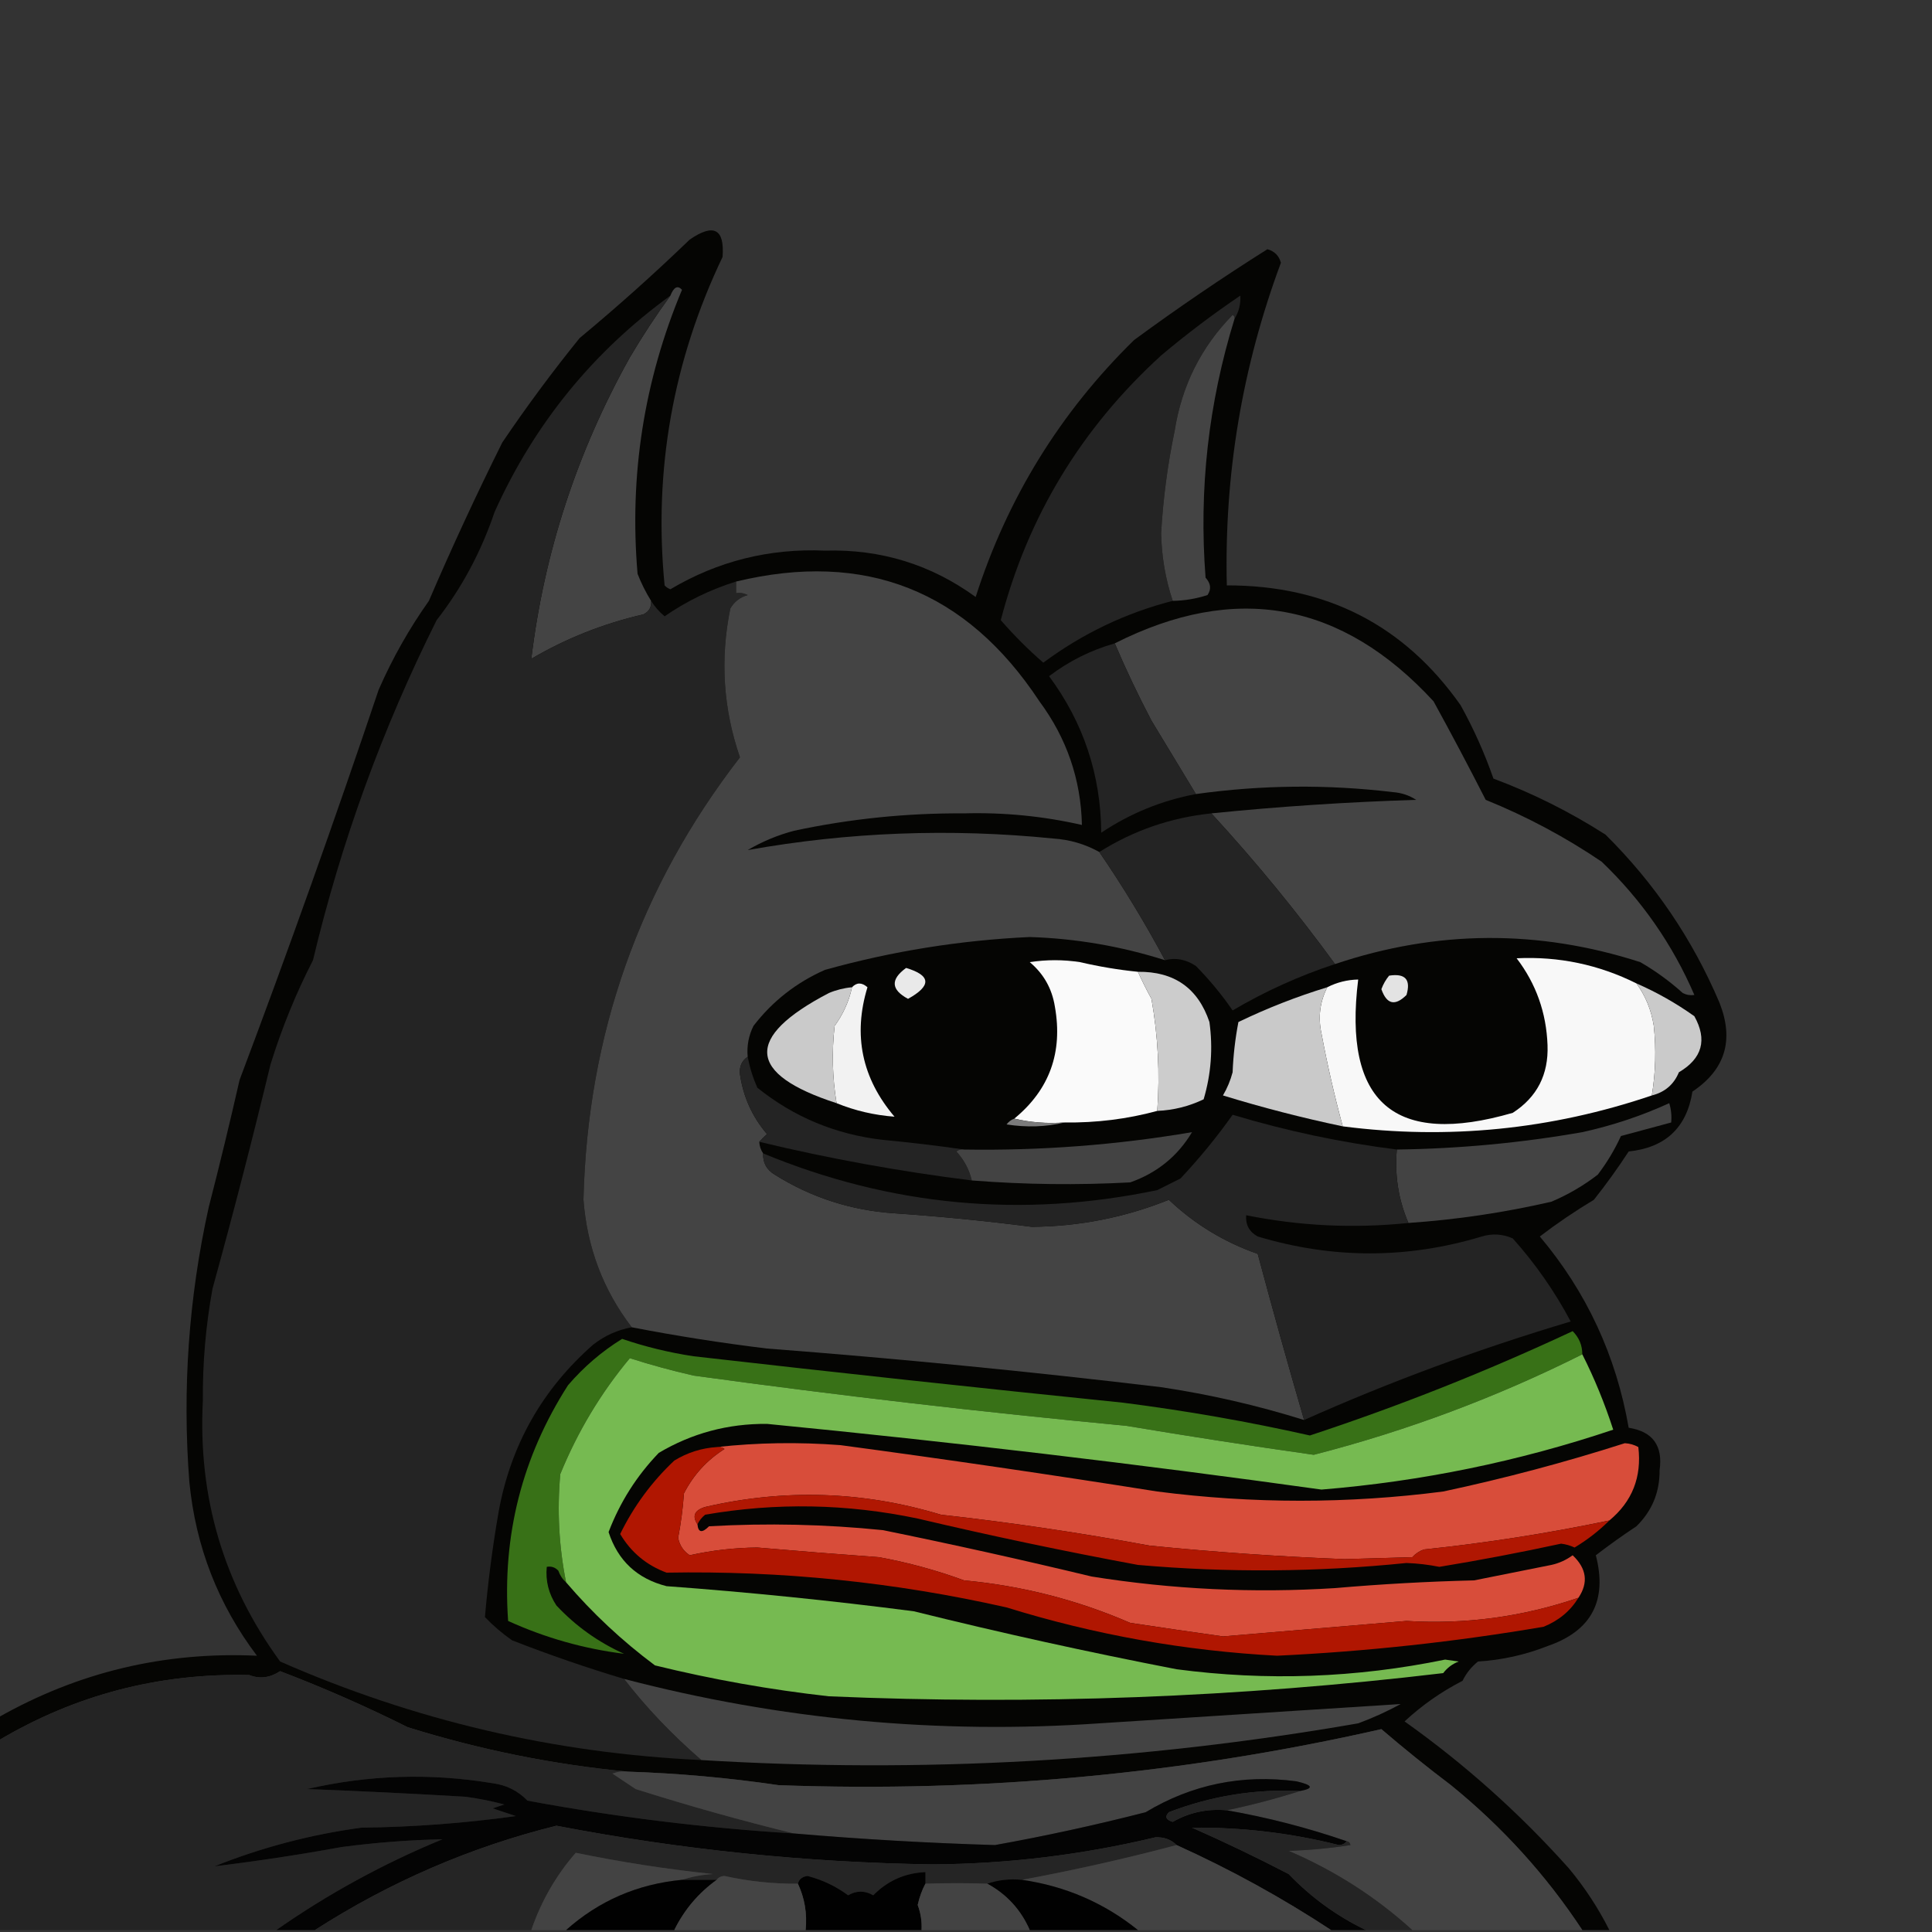 <?xml version="1.0" encoding="UTF-8"?>
<!DOCTYPE svg PUBLIC "-//W3C//DTD SVG 1.1//EN" "http://www.w3.org/Graphics/SVG/1.1/DTD/svg11.dtd">
<svg xmlns="http://www.w3.org/2000/svg" version="1.1" width="500px" height="500px" style="shape-rendering:geometricPrecision; text-rendering:geometricPrecision; image-rendering:optimizeQuality; fill-rule:evenodd; clip-rule:evenodd" xmlns:xlink="http://www.w3.org/1999/xlink">
<rect width="100%" height="100%" fill="#333333" stroke="none"/>
<g><path style="opacity:0.96" fill="#040402" d="M 416.5,499.5 C 414.167,499.5 411.833,499.5 409.5,499.5C 400.165,485.324 388.831,472.824 375.5,462C 369.355,457.356 363.355,452.523 357.5,447.5C 306.388,459.103 254.388,463.936 201.5,462C 188.566,460.096 175.566,458.93 162.5,458.5C 143.267,456.687 124.267,452.853 105.5,447C 94.75,441.626 83.75,436.792 72.5,432.5C 69.874,434.227 67.208,434.561 64.5,433.5C 41.074,432.977 19.407,438.644 -0.5,450.5C -0.5,448.5 -0.5,446.5 -0.5,444.5C 20.214,432.739 42.548,427.406 66.5,428.5C 56.46,415.225 50.626,400.225 49,383.5C 47.16,359.572 48.827,335.905 54,312.5C 56.825,301.534 59.492,290.534 62,279.5C 74.6,246.034 86.6,212.367 98,178.5C 101.574,170.347 105.907,162.68 111,155.5C 116.946,141.664 123.28,127.997 130,114.5C 136.281,105.218 142.948,96.218 150,87.5C 159.824,79.342 169.324,70.842 178.5,62C 184.722,57.723 187.555,59.223 187,66.5C 174.115,93.479 169.115,121.812 172,151.5C 172.414,151.957 172.914,152.291 173.5,152.5C 185.769,145.216 199.102,141.883 213.5,142.5C 227.901,142.079 240.901,146.079 252.5,154.5C 260.707,128.909 274.374,106.743 293.5,88C 304.76,79.728 316.26,71.894 328,64.5C 329.833,65 331,66.167 331.5,68C 321.477,94.947 316.81,122.781 317.5,151.5C 343.238,151.45 363.405,161.783 378,182.5C 381.382,188.597 384.216,194.93 386.5,201.5C 396.66,205.295 406.327,210.128 415.5,216C 428.207,228.589 438.04,243.089 445,259.5C 448.831,269.159 446.498,276.825 438,282.5C 436.519,291.841 431.019,297.008 421.5,298C 418.694,302.306 415.694,306.473 412.5,310.5C 407.63,313.43 402.964,316.596 398.5,320C 410.592,334.355 418.259,350.855 421.5,369.5C 427.731,370.475 430.398,374.142 429.5,380.5C 429.545,386.202 427.545,391.035 423.5,395C 419.912,397.377 416.412,399.877 413,402.5C 416.037,414.263 411.87,422.096 400.5,426C 394.71,428.281 388.71,429.614 382.5,430C 380.787,431.378 379.453,433.045 378.5,435C 373.038,437.792 368.038,441.292 363.5,445.5C 379.033,456.527 393.199,469.193 406,483.5C 410.116,488.445 413.616,493.779 416.5,499.5 Z"/></g>
<g><path style="opacity:1" fill="#444444" d="M 168.5,155.5 C 168.64,157.124 167.973,158.29 166.5,159C 156.152,161.388 146.486,165.221 137.5,170.5C 140.826,143.017 149.326,117.017 163,92.5C 166.262,86.967 169.762,81.634 173.5,76.5C 174.387,74.265 175.387,73.765 176.5,75C 166.66,98.54 162.827,123.04 165,148.5C 165.959,150.953 167.126,153.286 168.5,155.5 Z"/></g>
<g><path style="opacity:1" fill="#242424" d="M 173.5,76.5 C 169.762,81.634 166.262,86.967 163,92.5C 149.326,117.017 140.826,143.017 137.5,170.5C 146.486,165.221 156.152,161.388 166.5,159C 167.973,158.29 168.64,157.124 168.5,155.5C 169.421,156.981 170.588,158.314 172,159.5C 177.698,155.568 183.865,152.568 190.5,150.5C 190.5,151.5 190.5,152.5 190.5,153.5C 191.552,153.351 192.552,153.517 193.5,154C 191.508,154.574 190.008,155.741 189,157.5C 186.337,170.614 187.171,183.447 191.5,196C 165.535,229.551 152.035,267.718 151,310.5C 151.949,322.866 156.116,333.866 163.5,343.5C 159.86,344.15 156.527,345.65 153.5,348C 140.268,359.629 132.101,374.129 129,391.5C 127.452,400.473 126.285,409.473 125.5,418.5C 127.647,420.737 129.98,422.737 132.5,424.5C 142.136,428.266 151.803,431.6 161.5,434.5C 167.177,441.859 173.844,448.859 181.5,455.5C 143.516,453.753 107.183,445.253 72.5,430C 57.878,409.957 51.211,387.457 52.5,362.5C 52.416,352.753 53.25,343.086 55,333.5C 60.299,314.305 65.299,294.972 70,275.5C 72.894,266.145 76.56,257.145 81,248.5C 88.282,217.936 98.949,188.603 113,160.5C 119.521,152.134 124.521,142.8 128,132.5C 138.252,109.757 153.418,91.091 173.5,76.5 Z"/></g>
<g><path style="opacity:1" fill="#242424" d="M 319.5,82.5 C 319.565,82.062 319.399,81.728 319,81.5C 310.832,89.836 305.832,99.836 304,111.5C 302.176,120.245 301.01,129.079 300.5,138C 300.622,144.033 301.622,149.867 303.5,155.5C 291.373,158.61 280.206,163.943 270,171.5C 266.126,168.132 262.46,164.465 259,160.5C 266.009,133.668 279.843,110.835 300.5,92C 307.064,86.469 313.898,81.302 321,76.5C 321.121,78.684 320.621,80.684 319.5,82.5 Z"/></g>
<g><path style="opacity:1" fill="#444444" d="M 319.5,82.5 C 312.737,104.346 310.237,126.679 312,149.5C 313.368,150.993 313.535,152.493 312.5,154C 309.568,154.953 306.568,155.453 303.5,155.5C 301.622,149.867 300.622,144.033 300.5,138C 301.01,129.079 302.176,120.245 304,111.5C 305.832,99.836 310.832,89.836 319,81.5C 319.399,81.728 319.565,82.062 319.5,82.5 Z"/></g>
<g><path style="opacity:1" fill="#444444" d="M 284.5,220.5 C 290.68,229.528 296.347,238.862 301.5,248.5C 290.126,244.882 278.46,242.882 266.5,242.5C 248.524,243.33 230.857,246.163 213.5,251C 206.076,254.288 199.909,259.121 195,265.5C 193.748,268.014 193.248,270.68 193.5,273.5C 191.974,274.492 191.307,275.992 191.5,278C 192.342,283.851 194.676,289.017 198.5,293.5C 197.757,294.182 197.091,294.849 196.5,295.5C 196.557,296.609 196.89,297.609 197.5,298.5C 197.393,300.903 198.393,302.736 200.5,304C 209.952,309.928 220.285,313.261 231.5,314C 243.419,314.816 255.252,315.983 267,317.5C 279.313,317.404 291.146,315.071 302.5,310.5C 309.139,316.795 316.806,321.462 325.5,324.5C 329.36,338.948 333.36,353.281 337.5,367.5C 325.411,363.715 313.077,360.881 300.5,359C 266.57,354.946 232.57,351.612 198.5,349C 186.746,347.573 175.08,345.74 163.5,343.5C 156.116,333.866 151.949,322.866 151,310.5C 152.035,267.718 165.535,229.551 191.5,196C 187.171,183.447 186.337,170.614 189,157.5C 190.008,155.741 191.508,154.574 193.5,154C 192.552,153.517 191.552,153.351 190.5,153.5C 190.5,152.5 190.5,151.5 190.5,150.5C 223.906,142.469 250.072,152.802 269,181.5C 276.072,191.051 279.739,201.717 280,213.5C 270.011,211.218 259.845,210.218 249.5,210.5C 234.658,210.398 219.991,211.898 205.5,215C 201.24,216.132 197.24,217.799 193.5,220C 219.614,215.329 245.947,214.329 272.5,217C 276.826,217.278 280.826,218.445 284.5,220.5 Z"/></g>
<g><path style="opacity:1" fill="#444444" d="M 345.5,249.5 C 335.589,235.918 324.923,222.918 313.5,210.5C 331.06,208.72 348.726,207.554 366.5,207C 364.715,205.837 362.715,205.17 360.5,205C 343.475,202.963 326.475,203.129 309.5,205.5C 305.678,199.194 301.845,192.861 298,186.5C 294.53,179.894 291.363,173.227 288.5,166.5C 319.745,150.715 347.245,155.715 371,181.5C 375.642,189.952 380.142,198.452 384.5,207C 395.072,211.286 405.072,216.619 414.5,223C 424.876,232.943 432.876,244.443 438.5,257.5C 437.448,257.649 436.448,257.483 435.5,257C 432.113,253.947 428.447,251.28 424.5,249C 398.146,240.5 371.813,240.666 345.5,249.5 Z"/></g>
<g><path style="opacity:1" fill="#242424" d="M 288.5,166.5 C 291.363,173.227 294.53,179.894 298,186.5C 301.845,192.861 305.678,199.194 309.5,205.5C 300.634,207.176 292.468,210.509 285,215.5C 284.886,200.492 280.386,186.992 271.5,175C 276.631,171.101 282.298,168.268 288.5,166.5 Z"/></g>
<g><path style="opacity:1" fill="#242424" d="M 313.5,210.5 C 324.923,222.918 335.589,235.918 345.5,249.5C 336.242,252.545 327.409,256.545 319,261.5C 316.2,257.422 313.033,253.589 309.5,250C 306.889,248.273 304.223,247.773 301.5,248.5C 296.347,238.862 290.68,229.528 284.5,220.5C 293.336,214.926 303.003,211.592 313.5,210.5 Z"/></g>
<g><path style="opacity:1" fill="#f8f8f8" d="M 423.5,254.5 C 425.858,257.723 427.358,261.39 428,265.5C 428.641,271.528 428.474,277.528 427.5,283.5C 401.424,292.339 374.757,295.006 347.5,291.5C 345.357,283.592 343.523,275.592 342,267.5C 341.081,263.269 341.581,259.269 343.5,255.5C 345.993,254.226 348.659,253.56 351.5,253.5C 347.543,285.387 360.876,296.887 391.5,288C 397.779,283.945 400.779,278.111 400.5,270.5C 400.194,262.081 397.527,254.581 392.5,248C 403.402,247.476 413.735,249.642 423.5,254.5 Z"/></g>
<g><path style="opacity:1" fill="#fafafa" d="M 294.5,251.5 C 295.572,253.882 296.738,256.216 298,258.5C 299.701,268.154 300.201,277.821 299.5,287.5C 291.772,289.602 283.772,290.602 275.5,290.5C 270.968,290.818 266.634,290.485 262.5,289.5C 271.609,282.018 275.109,272.351 273,260.5C 272.254,255.838 270.087,252.005 266.5,249C 270.833,248.333 275.167,248.333 279.5,249C 284.457,250.158 289.457,250.992 294.5,251.5 Z"/></g>
<g><path style="opacity:1" fill="#e9e9e9" d="M 234.5,250.5 C 240.957,252.438 241.124,255.104 235,258.5C 230.579,256.137 230.412,253.471 234.5,250.5 Z"/></g>
<g><path style="opacity:1" fill="#cccccc" d="M 294.5,251.5 C 303.877,251.391 310.044,255.725 313,264.5C 313.936,271.297 313.436,277.964 311.5,284.5C 307.698,286.323 303.698,287.323 299.5,287.5C 300.201,277.821 299.701,268.154 298,258.5C 296.738,256.216 295.572,253.882 294.5,251.5 Z"/></g>
<g><path style="opacity:1" fill="#e3e3e3" d="M 359.5,252.5 C 363.677,251.842 365.177,253.508 364,257.5C 361.045,260.44 358.878,259.94 357.5,256C 357.978,254.697 358.645,253.531 359.5,252.5 Z"/></g>
<g><path style="opacity:1" fill="#f2f2f2" d="M 216.5,285.5 C 215.411,278.883 215.244,272.217 216,265.5C 218.22,262.46 219.72,259.127 220.5,255.5C 221.708,254.218 223.042,254.218 224.5,255.5C 220.721,267.892 223.054,279.058 231.5,289C 226.285,288.612 221.285,287.446 216.5,285.5 Z"/></g>
<g><path style="opacity:1" fill="#cacaca" d="M 220.5,255.5 C 219.72,259.127 218.22,262.46 216,265.5C 215.244,272.217 215.411,278.883 216.5,285.5C 193.255,277.951 192.589,268.451 214.5,257C 216.436,256.187 218.436,255.687 220.5,255.5 Z"/></g>
<g><path style="opacity:1" fill="#c9c9c9" d="M 343.5,255.5 C 341.581,259.269 341.081,263.269 342,267.5C 343.523,275.592 345.357,283.592 347.5,291.5C 337.047,289.304 326.714,286.637 316.5,283.5C 317.609,281.615 318.443,279.615 319,277.5C 319.172,273.129 319.672,268.796 320.5,264.5C 327.954,260.905 335.62,257.905 343.5,255.5 Z"/></g>
<g><path style="opacity:1" fill="#cacaca" d="M 423.5,254.5 C 428.797,256.815 433.797,259.648 438.5,263C 441.888,269.092 440.555,273.926 434.5,277.5C 433.199,280.658 430.866,282.658 427.5,283.5C 428.474,277.528 428.641,271.528 428,265.5C 427.358,261.39 425.858,257.723 423.5,254.5 Z"/></g>
<g><path style="opacity:1" fill="#242424" d="M 193.5,273.5 C 194.022,276.253 194.856,278.92 196,281.5C 205.473,289.107 216.306,293.607 228.5,295C 235.669,295.675 242.669,296.509 249.5,297.5C 248.761,297.369 248.094,297.536 247.5,298C 249.494,300.158 250.828,302.658 251.5,305.5C 232.957,303.191 214.624,299.858 196.5,295.5C 197.091,294.849 197.757,294.182 198.5,293.5C 194.676,289.017 192.342,283.851 191.5,278C 191.307,275.992 191.974,274.492 193.5,273.5 Z"/></g>
<g><path style="opacity:1" fill="#434343" d="M 364.5,316.5 C 361.91,310.469 360.91,304.136 361.5,297.5C 377.613,297.284 393.613,295.784 409.5,293C 417.278,291.296 424.778,288.796 432,285.5C 432.494,287.134 432.66,288.801 432.5,290.5C 428.174,291.661 423.841,292.828 419.5,294C 417.87,297.559 415.87,300.892 413.5,304C 409.796,306.852 405.796,309.185 401.5,311C 389.31,313.813 376.977,315.646 364.5,316.5 Z"/></g>
<g><path style="opacity:1" fill="#242424" d="M 361.5,297.5 C 360.91,304.136 361.91,310.469 364.5,316.5C 350.389,317.961 336.389,317.294 322.5,314.5C 322.323,316.981 323.323,318.814 325.5,320C 344.854,325.827 364.187,325.827 383.5,320C 386.227,319.182 388.894,319.348 391.5,320.5C 397.362,327.055 402.362,334.222 406.5,342C 382.589,349.124 359.589,357.624 337.5,367.5C 333.36,353.281 329.36,338.948 325.5,324.5C 316.806,321.462 309.139,316.795 302.5,310.5C 291.146,315.071 279.313,317.404 267,317.5C 255.252,315.983 243.419,314.816 231.5,314C 220.285,313.261 209.952,309.928 200.5,304C 198.393,302.736 197.393,300.903 197.5,298.5C 230.514,312.153 264.514,315.32 299.5,308C 301.5,307 303.5,306 305.5,305C 310.452,299.73 314.952,294.23 319,288.5C 332.919,292.688 347.085,295.688 361.5,297.5 Z"/></g>
<g><path style="opacity:1" fill="#7b7b7b" d="M 262.5,289.5 C 266.634,290.485 270.968,290.818 275.5,290.5C 270.684,291.65 265.684,291.816 260.5,291C 261.044,290.283 261.711,289.783 262.5,289.5 Z"/></g>
<g><path style="opacity:1" fill="#434343" d="M 251.5,305.5 C 250.828,302.658 249.494,300.158 247.5,298C 248.094,297.536 248.761,297.369 249.5,297.5C 269.371,297.816 289.038,296.316 308.5,293C 304.793,299.205 299.46,303.539 292.5,306C 278.812,306.74 265.145,306.573 251.5,305.5 Z"/></g>
<g><path style="opacity:1" fill="#387117" d="M 409.5,350.5 C 387.304,361.623 364.137,370.289 340,376.5C 323.807,374.205 307.64,371.705 291.5,369C 254.074,365.457 216.741,361.124 179.5,356C 173.939,354.735 168.439,353.235 163,351.5C 155.489,360.509 149.489,370.509 145,381.5C 144.154,390.923 144.654,400.256 146.5,409.5C 145.609,408.739 144.942,407.739 144.5,406.5C 143.675,405.614 142.675,405.281 141.5,405.5C 141.16,409.131 141.994,412.464 144,415.5C 148.998,420.831 154.831,424.997 161.5,428C 151.083,426.695 141.083,423.862 131.5,419.5C 129.943,397.394 135.11,377.06 147,358.5C 151.089,353.738 155.756,349.738 161,346.5C 167.033,348.55 173.2,350.05 179.5,351C 216.475,355.219 253.475,359.219 290.5,363C 306.891,365.08 323.058,367.914 339,371.5C 362.179,363.868 384.845,354.868 407,344.5C 408.663,346.158 409.496,348.158 409.5,350.5 Z"/></g>
<g><path style="opacity:1" fill="#76ba51" d="M 409.5,350.5 C 412.628,356.693 415.294,363.193 417.5,370C 393.021,378.221 367.854,383.388 342,385.5C 294.292,378.851 246.459,373.185 198.5,368.5C 188.408,368.414 179.074,370.914 170.5,376C 164.78,381.936 160.447,388.77 157.5,396.5C 159.901,403.9 164.901,408.567 172.5,410.5C 193.885,412.072 215.219,414.239 236.5,417C 259.021,422.59 281.688,427.59 304.5,432C 327.793,435.08 350.96,434.246 374,429.5C 375.167,429.667 376.333,429.833 377.5,430C 375.884,430.615 374.551,431.615 373.5,433C 320.655,439.292 267.655,441.292 214.5,439C 199.325,437.304 184.325,434.638 169.5,431C 160.997,424.661 153.33,417.495 146.5,409.5C 144.654,400.256 144.154,390.923 145,381.5C 149.489,370.509 155.489,360.509 163,351.5C 168.439,353.235 173.939,354.735 179.5,356C 216.741,361.124 254.074,365.457 291.5,369C 307.64,371.705 323.807,374.205 340,376.5C 364.137,370.289 387.304,361.623 409.5,350.5 Z"/></g>
<g><path style="opacity:1" fill="#d84d3a" d="M 185.5,374.5 C 195.992,373.341 206.659,373.175 217.5,374C 244.881,377.673 272.214,381.673 299.5,386C 324.183,389.186 348.85,389.186 373.5,386C 389.38,382.613 405.047,378.447 420.5,373.5C 421.772,373.57 422.938,373.903 424,374.5C 424.914,382.269 422.414,388.603 416.5,393.5C 400.647,396.816 384.647,399.316 368.5,401C 367.328,401.419 366.328,402.085 365.5,403C 359.667,403.167 353.833,403.333 348,403.5C 331.136,402.849 314.303,401.682 297.5,400C 279.597,396.683 261.597,394.016 243.5,392C 223.417,385.908 203.083,385.241 182.5,390C 179.731,390.835 179.065,392.335 180.5,394.5C 180.696,396.646 181.696,396.812 183.5,395C 198.533,394.145 213.533,394.478 228.5,396C 246.573,399.685 264.573,403.685 282.5,408C 303.373,411.331 324.373,412.331 345.5,411C 357.477,409.961 369.477,409.294 381.5,409C 388.169,407.666 394.836,406.333 401.5,405C 403.519,404.55 405.352,403.717 407,402.5C 410.622,405.923 411.122,409.59 408.5,413.5C 394.045,418.446 379.212,420.446 364,419.5C 348.143,420.855 332.31,422.188 316.5,423.5C 308.512,422.371 300.512,421.204 292.5,420C 278.814,414.059 264.481,410.393 249.5,409C 242.337,406.376 235.004,404.376 227.5,403C 216.993,402.24 206.493,401.407 196,400.5C 190.078,400.553 184.245,401.22 178.5,402.5C 176.888,401.451 175.888,399.951 175.5,398C 176.23,394.206 176.73,390.373 177,386.5C 179.45,381.716 182.95,377.883 187.5,375C 186.906,374.536 186.239,374.369 185.5,374.5 Z"/></g>
<g><path style="opacity:1" fill="#b01601" d="M 185.5,374.5 C 186.239,374.369 186.906,374.536 187.5,375C 182.95,377.883 179.45,381.716 177,386.5C 176.73,390.373 176.23,394.206 175.5,398C 175.888,399.951 176.888,401.451 178.5,402.5C 184.245,401.22 190.078,400.553 196,400.5C 206.493,401.407 216.993,402.24 227.5,403C 235.004,404.376 242.337,406.376 249.5,409C 264.481,410.393 278.814,414.059 292.5,420C 300.512,421.204 308.512,422.371 316.5,423.5C 332.31,422.188 348.143,420.855 364,419.5C 379.212,420.446 394.045,418.446 408.5,413.5C 406.423,416.904 403.423,419.404 399.5,421C 376.645,424.899 353.645,427.399 330.5,428.5C 306.656,427.248 283.323,423.082 260.5,416C 231.534,409.458 202.201,406.458 172.5,407C 167.312,405.075 163.312,401.742 160.5,397C 164.009,389.823 168.675,383.49 174.5,378C 177.893,375.924 181.56,374.758 185.5,374.5 Z"/></g>
<g><path style="opacity:1" fill="#b01702" d="M 416.5,393.5 C 413.829,396.161 410.829,398.494 407.5,400.5C 406.393,399.978 405.226,399.645 404,399.5C 393.55,401.769 383.05,403.769 372.5,405.5C 369.699,404.938 366.865,404.605 364,404.5C 340.844,406.868 317.677,407.035 294.5,405C 275.396,401.462 256.396,397.462 237.5,393C 219.196,389.158 200.863,388.825 182.5,392C 181.619,392.708 180.953,393.542 180.5,394.5C 179.065,392.335 179.731,390.835 182.5,390C 203.083,385.241 223.417,385.908 243.5,392C 261.597,394.016 279.597,396.683 297.5,400C 314.303,401.682 331.136,402.849 348,403.5C 353.833,403.333 359.667,403.167 365.5,403C 366.328,402.085 367.328,401.419 368.5,401C 384.647,399.316 400.647,396.816 416.5,393.5 Z"/></g>
<g><path style="opacity:1" fill="#242424" d="M 162.5,458.5 C 161.127,458.343 159.793,458.51 158.5,459C 160.5,460.333 162.5,461.667 164.5,463C 178.161,467.328 191.827,471.161 205.5,474.5C 182.343,473.076 159.343,470.243 136.5,466C 134.047,463.457 131.047,461.957 127.5,461.5C 111.418,458.827 95.418,459.327 79.5,463C 93.174,463.522 106.84,464.189 120.5,465C 123.877,465.452 127.211,466.118 130.5,467C 129.5,467.333 128.5,467.667 127.5,468C 129.5,468.667 131.5,469.333 133.5,470C 120.24,471.838 106.906,472.838 93.5,473C 80.426,474.769 67.759,478.102 55.5,483C 66.495,481.668 77.495,480.002 88.5,478C 97.172,476.857 105.839,476.19 114.5,476C 99.217,482.304 84.884,490.137 71.5,499.5C 47.5,499.5 23.5,499.5 -0.5,499.5C -0.5,483.167 -0.5,466.833 -0.5,450.5C 19.407,438.644 41.074,432.977 64.5,433.5C 67.208,434.561 69.874,434.227 72.5,432.5C 83.75,436.792 94.75,441.626 105.5,447C 124.267,452.853 143.267,456.687 162.5,458.5 Z"/></g>
<g><path style="opacity:1" fill="#434343" d="M 161.5,434.5 C 201.801,445.047 242.801,448.88 284.5,446C 310.525,444.331 336.525,442.664 362.5,441C 358.983,442.924 355.316,444.591 351.5,446C 295.126,455.8 238.459,458.967 181.5,455.5C 173.844,448.859 167.177,441.859 161.5,434.5 Z"/></g>
<g><path style="opacity:1" fill="#434343" d="M 409.5,499.5 C 394.833,499.5 380.167,499.5 365.5,499.5C 356.086,490.945 345.42,484.112 333.5,479C 338.864,478.829 344.198,478.329 349.5,477.5C 349.376,476.893 349.043,476.56 348.5,476.5C 338.374,473.013 328.04,470.346 317.5,468.5C 323.915,467.153 330.248,465.486 336.5,463.5C 340.1,462.821 339.767,461.987 335.5,461C 321.464,459.142 308.464,461.809 296.5,469C 283.571,472.317 270.571,475.15 257.5,477.5C 240.129,476.981 222.796,475.981 205.5,474.5C 191.827,471.161 178.161,467.328 164.5,463C 162.5,461.667 160.5,460.333 158.5,459C 159.793,458.51 161.127,458.343 162.5,458.5C 175.566,458.93 188.566,460.096 201.5,462C 254.388,463.936 306.388,459.103 357.5,447.5C 363.355,452.523 369.355,457.356 375.5,462C 388.831,472.824 400.165,485.324 409.5,499.5 Z"/></g>
<g><path style="opacity:1" fill="#040404" d="M 205.5,474.5 C 222.796,475.981 240.129,476.981 257.5,477.5C 270.571,475.15 283.571,472.317 296.5,469C 308.464,461.809 321.464,459.142 335.5,461C 339.767,461.987 340.1,462.821 336.5,463.5C 324.759,462.963 313.426,464.796 302.5,469C 301.396,470.131 301.729,470.965 303.5,471.5C 307.796,469.042 312.463,468.042 317.5,468.5C 328.04,470.346 338.374,473.013 348.5,476.5C 348.083,477.124 347.416,477.457 346.5,477.5C 334,474.364 321.333,472.864 308.5,473C 316.924,476.711 325.258,480.711 333.5,485C 339.35,491.079 346.016,495.912 353.5,499.5C 350.5,499.5 347.5,499.5 344.5,499.5C 331.817,491.155 318.483,483.821 304.5,477.5C 303.054,476.06 301.221,475.393 299,475.5C 280.12,480.02 260.953,482.353 241.5,482.5C 208.698,482.026 176.198,478.693 144,472.5C 121.787,478.016 100.954,487.016 81.5,499.5C 78.167,499.5 74.833,499.5 71.5,499.5C 84.884,490.137 99.217,482.304 114.5,476C 105.839,476.19 97.172,476.857 88.5,478C 77.495,480.002 66.495,481.668 55.5,483C 67.759,478.102 80.426,474.769 93.5,473C 106.906,472.838 120.24,471.838 133.5,470C 131.5,469.333 129.5,468.667 127.5,468C 128.5,467.667 129.5,467.333 130.5,467C 127.211,466.118 123.877,465.452 120.5,465C 106.84,464.189 93.174,463.522 79.5,463C 95.418,459.327 111.418,458.827 127.5,461.5C 131.047,461.957 134.047,463.457 136.5,466C 159.343,470.243 182.343,473.076 205.5,474.5 Z"/></g>
<g><path style="opacity:1" fill="#232323" d="M 336.5,463.5 C 330.248,465.486 323.915,467.153 317.5,468.5C 312.463,468.042 307.796,469.042 303.5,471.5C 301.729,470.965 301.396,470.131 302.5,469C 313.426,464.796 324.759,462.963 336.5,463.5 Z"/></g>
<g><path style="opacity:1" fill="#252525" d="M 304.5,477.5 C 291.279,481.011 277.946,484.011 264.5,486.5C 261.287,486.19 258.287,486.523 255.5,487.5C 250.317,487.323 244.984,487.323 239.5,487.5C 239.5,486.5 239.5,485.5 239.5,484.5C 234.208,484.729 229.708,486.729 226,490.5C 223.815,489.242 221.648,489.242 219.5,490.5C 216.322,488.161 212.822,486.494 209,485.5C 207.624,485.684 206.791,486.351 206.5,487.5C 200.091,487.559 193.758,486.892 187.5,485.5C 186.584,485.543 185.917,485.876 185.5,486.5C 182.5,486.5 179.5,486.5 176.5,486.5C 178.969,485.683 181.635,485.183 184.5,485C 172.578,483.749 160.744,481.916 149,479.5C 143.89,485.381 140.056,492.048 137.5,499.5C 118.833,499.5 100.167,499.5 81.5,499.5C 100.954,487.016 121.787,478.016 144,472.5C 176.198,478.693 208.698,482.026 241.5,482.5C 260.953,482.353 280.12,480.02 299,475.5C 301.221,475.393 303.054,476.06 304.5,477.5 Z"/></g>
<g><path style="opacity:1" fill="#242424" d="M 348.5,476.5 C 349.043,476.56 349.376,476.893 349.5,477.5C 344.198,478.329 338.864,478.829 333.5,479C 345.42,484.112 356.086,490.945 365.5,499.5C 361.5,499.5 357.5,499.5 353.5,499.5C 346.016,495.912 339.35,491.079 333.5,485C 325.258,480.711 316.924,476.711 308.5,473C 321.333,472.864 334,474.364 346.5,477.5C 347.416,477.457 348.083,477.124 348.5,476.5 Z"/></g>
<g><path style="opacity:1" fill="#434343" d="M 304.5,477.5 C 318.483,483.821 331.817,491.155 344.5,499.5C 327.833,499.5 311.167,499.5 294.5,499.5C 285.761,492.469 275.761,488.135 264.5,486.5C 277.946,484.011 291.279,481.011 304.5,477.5 Z"/></g>
<g><path style="opacity:1" fill="#434343" d="M 176.5,486.5 C 165.013,487.581 155.013,491.914 146.5,499.5C 143.5,499.5 140.5,499.5 137.5,499.5C 140.056,492.048 143.89,485.381 149,479.5C 160.744,481.916 172.578,483.749 184.5,485C 181.635,485.183 178.969,485.683 176.5,486.5 Z"/></g>
<g><path style="opacity:1" fill="#010101" d="M 239.5,487.5 C 238.62,489.137 237.954,490.97 237.5,493C 238.287,495.099 238.62,497.266 238.5,499.5C 228.5,499.5 218.5,499.5 208.5,499.5C 208.921,495.258 208.254,491.258 206.5,487.5C 206.791,486.351 207.624,485.684 209,485.5C 212.822,486.494 216.322,488.161 219.5,490.5C 221.648,489.242 223.815,489.242 226,490.5C 229.708,486.729 234.208,484.729 239.5,484.5C 239.5,485.5 239.5,486.5 239.5,487.5 Z"/></g>
<g><path style="opacity:1" fill="#010101" d="M 176.5,486.5 C 179.5,486.5 182.5,486.5 185.5,486.5C 180.766,489.903 177.099,494.236 174.5,499.5C 165.167,499.5 155.833,499.5 146.5,499.5C 155.013,491.914 165.013,487.581 176.5,486.5 Z"/></g>
<g><path style="opacity:1" fill="#444444" d="M 206.5,487.5 C 208.254,491.258 208.921,495.258 208.5,499.5C 197.167,499.5 185.833,499.5 174.5,499.5C 177.099,494.236 180.766,489.903 185.5,486.5C 185.917,485.876 186.584,485.543 187.5,485.5C 193.758,486.892 200.091,487.559 206.5,487.5 Z"/></g>
<g><path style="opacity:1" fill="#010101" d="M 255.5,487.5 C 258.287,486.523 261.287,486.19 264.5,486.5C 275.761,488.135 285.761,492.469 294.5,499.5C 285.167,499.5 275.833,499.5 266.5,499.5C 264.204,494.238 260.537,490.238 255.5,487.5 Z"/></g>
<g><path style="opacity:1" fill="#434343" d="M 255.5,487.5 C 260.537,490.238 264.204,494.238 266.5,499.5C 257.167,499.5 247.833,499.5 238.5,499.5C 238.62,497.266 238.287,495.099 237.5,493C 237.954,490.97 238.62,489.137 239.5,487.5C 244.984,487.323 250.317,487.323 255.5,487.5 Z"/></g>
</svg>
